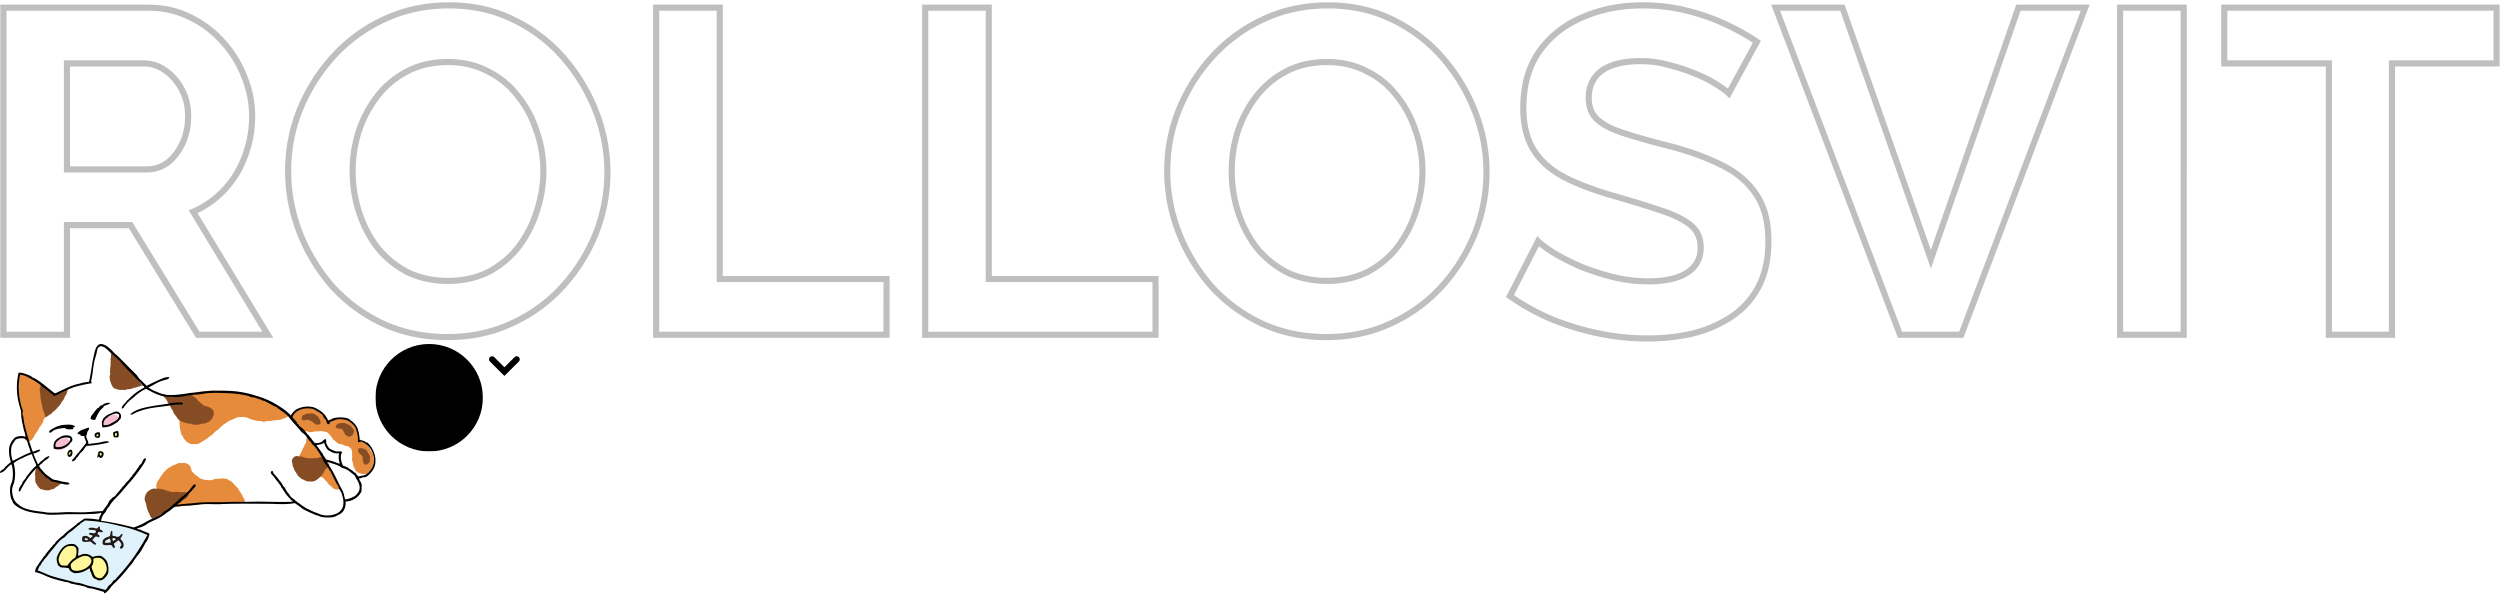 <?xml version="1.0" encoding="utf-8"?><svg width="814" height="194" viewBox="0 0 814 194" xmlns="http://www.w3.org/2000/svg" xmlns:xlink="http://www.w3.org/1999/xlink"><view id="Asset_3" viewBox="0 112 122.23 81.2"/><svg viewBox="0 0 122.23 81.2" width="122.23" height="81.2" y="112" xmlns="http://www.w3.org/2000/svg"><defs><style>.acls-2,.acls-3,.acls-4,.acls-5,.acls-7,.acls-8{fill-rule:evenodd}.acls-2{fill:#e58b3b}.acls-3{fill:#864c24}.acls-4{fill:#f6bed0}.acls-5{fill:#fff799}.acls-8{fill:#231916}</style></defs><g id="aLayer_2" data-name="Layer 2"><g id="aレイヤー_1" data-name="レイヤー 1"><path d="M122.21 37.34a8.45 8.45 0 0 0-2.49-5.22c-.12-.09-.51-.12-.71-.23s-.15-.19-.24-.24a6.1 6.1 0 0 0-1.78-.48 8 8 0 0 0-.35-2.84c-.06-.19-.07-.44-.12-.59a5.81 5.81 0 0 0-2.49-3s-.07-.21-.12-.23a5.61 5.61 0 0 0-1.18-.48 9.42 9.42 0 0 0-3.92 0c-.71.17-1.25.68-2 .83a6.8 6.8 0 0 0-3-3.44 10.69 10.69 0 0 0-1.54-.83 7.71 7.71 0 0 0-5.93.72 5.91 5.91 0 0 0-1.66 1.89 16.12 16.12 0 0 0-3.56-2.84A26.33 26.33 0 0 0 83.8 17a34.12 34.12 0 0 0-7.11-1.54 61.5 61.5 0 0 0-8.53-.12c-1.46.09-2.92.33-4.39.48-.76.07-1.49.13-2.25.23a38.76 38.76 0 0 1-4.62.48 22.59 22.59 0 0 1-2.73 0 12 12 0 0 1-3.08-1 8.86 8.86 0 0 1-2.73-1.42c1.16-.55 2.58-1.43 3.68-1.9a10.24 10.24 0 0 1 1.42-.47c.52-.16 1.57-.14 1.66-1a4.32 4.32 0 0 0-2 .35 49.25 49.25 0 0 0-5.34 2.49c-.77-.76-1.79-1.72-2.49-2.49-.24-.27-.44-.64-.71-1-.48-.55-1.1-1.1-1.66-1.66-1.68-1.68-3.28-3.35-5-5-.15-.15-.33-.21-.47-.36-.55-.45-1.12-1.07-1.65-1.53A9.31 9.31 0 0 0 34.38.48 4.77 4.77 0 0 0 33 0c-1.76 0-2.13 2.53-2.49 4-.68 2.8-.87 5.85-1.54 8.3a13.88 13.88 0 0 0-3.09.59 16.46 16.46 0 0 0-2.84.83c-1.76.73-3.43 1.57-5.1 2.37-2.24-1.61-4.16-3.51-6.52-4.86-.29-.17-.72-.34-1-.47s-.15-.19-.23-.24a9.05 9.05 0 0 0-2-.83 4.39 4.39 0 0 0-2.13-.36 21.34 21.34 0 0 0 .83 12.45 14.86 14.86 0 0 0 .47 4.39c.16.76.28 1.43.48 2.13a7 7 0 0 1 .47 1.9 4.37 4.37 0 0 0-3.44.23A6.24 6.24 0 0 0 3 33.66a11 11 0 0 0 .59 4.74 18.82 18.82 0 0 0-1.9 1.66c-.13.14-.21.35-.35.48C.83 41-.07 41.18 0 42a3.56 3.56 0 0 0 2-1.3c.29-.29.52-.57.83-.83s.63-.66.95-.59A12.33 12.33 0 0 1 4 44.33c-.17.84-.62 1.6-.71 2.37a9.36 9.36 0 0 0 .36 3.79 6.21 6.21 0 0 0 .35.6c.13.24.14.57.24.71a7.51 7.51 0 0 0 2.16 1.66c2.11 1.22 4.82 1.57 7.71 1.89.59.07 1.21.22 1.78.24 1.65.07 3.17-.05 4.74-.12 2.88-.12 5.87.05 8.41-.12a20.7 20.7 0 0 0 3.32-.23c.25-.08.38-.2.6-.12a1.84 1.84 0 0 1-.48 1.06c-.18.37-.11 1-.47 1.19a20.37 20.37 0 0 0-4.63-.35c-.36.31-.8.56-1.18.83s-.38.31-.59.47-.24 0-.36.12-.14.27-.24.35c-1 .84-2.26 1.73-3.2 2.49-.53.43-.92.87-1.42 1.31a25.56 25.56 0 0 0-2.25 2c-.16.17-.19.4-.36.59s-.43.29-.59.48 0 .24-.12.35-.28.14-.35.24c-.64.79-1.36 1.66-1.9 2.37-.08.1 0 .24-.12.36s-.28.14-.35.23c-.3.39-.53.79-.83 1.19a22.48 22.48 0 0 0-1.31 1.89 3.55 3.55 0 0 0-.83 2.14c1.79.33 3.35 1.28 5.1 1.89 1.51.53 3.41 1 4.74 1.31.26.06.59 0 .83.12.41.11.77.36 1.19.47.2.06.46.06.71.12 1.17.29 2.47.46 3.67.83.41.13.79.38 1.19.47s1 .11 1.54.24c1.12.28 2.54.71 3.44 1 0 .23 0 .51.35.47a8.9 8.9 0 0 0 2-2.13c.66-.76 1.41-1.43 2.13-2.13A52.73 52.73 0 0 0 42 72.66c.41-.5.84-.94 1.19-1.42s.53-.87.83-1.31c.58-.83 1.2-1.63 1.78-2.48s1-1.81 1.54-2.73a6.85 6.85 0 0 0 1.3-3 18.34 18.34 0 0 0-2-.83c-.32-.12-.65-.34-1-.47s-.84 0-1-.47a10 10 0 0 0 2.73-1.07c.1-.1.25-.14.35-.24a4.24 4.24 0 0 1 .95-.59c.87-.47 1.63-.78 2.49-1.18a19 19 0 0 0 3-1.9c.44-.31 1-.61 1.42-1A6.55 6.55 0 0 1 57 53a12.8 12.8 0 0 1 2.25-.23c.79-.07 1.58-.07 2.37-.12 1.61-.11 3.2-.4 4.5-.48 1.82-.1 3.69.09 5.57 0 5.2-.23 10.58-.12 14.94-.12 3.42 0 6.52.36 9.36-.23.51.36 1.54 1.05 2 1.42a4.2 4.2 0 0 0 1 .71c1.28.64 2.68 1.31 3.91 1.78.31.12.55.12.83.24a7.85 7.85 0 0 0 .83.35 13.39 13.39 0 0 0 3.67.12 4.09 4.09 0 0 0 1.78-.71 3.52 3.52 0 0 0 1.78-1.42 4.78 4.78 0 0 0 .71-3.08 5.88 5.88 0 0 0 5.21-3.32c-.08-.88.12-1.58 0-2.26s-.75-1.28-.83-2c.46.16.77-.14 1.19-.24a6.5 6.5 0 0 0 1.18-.23 5.84 5.84 0 0 0 1.55-1.43 5.41 5.41 0 0 0 1.42-3.2 7.75 7.75 0 0 0-.01-1.21Zm-12.57 1.3a23.91 23.91 0 0 0-3.55-1.07 21.31 21.31 0 0 1-1.07-2c-.69-.77-1.16-1.76-1.9-2.49.18-.39.71-.25 1.07-.36a5.24 5.24 0 0 0 1-.35c.14-.07.2-.19.35-.24a9.11 9.11 0 0 0 .83 1.78c.34.55.5.63 1.31 1.07a4 4 0 0 0 2.84.59 5.72 5.72 0 0 0 .24 3.32c-.4.11-.76-.13-1.12-.25Z" style="fill-rule:evenodd;fill:#fff"/><path class="acls-2" d="m9.26 31.73-.3-.7-.45-.61-.22-.72-.07-.75-.23-.71-.13-.73-.1-.74-.12-.73-.13-.72-.09-.71-.2-.68.01-.72-.34-.65-.05-.72-.16-.68-.15-.7.02-.72-.21-.68-.15-.7.08-.72-.01-.7-.2-.7.22-.7-.17-.71.14-.7-.02-.71-.04-.7-.06-.7.04-.71-.16-.69-.23-.66.72.1h.67l.65.15h.68l.63.24.6.33.7.17.52.47.65.27.55.43.54.43.61.36.59.36.58.39.59.38.46.57.6.36.58.4.56.43.43.55-.33.67-.3.68-.33.66-.37.66-.19.73-.16.73-.22.74-.3.71-.32.7-.24.74-.34.69-.41.66-.2.71-.33.63-.4.6-.46.57-.32.66-.36.63-.46.57-.37.62-.36.64-.38.63-.52.52-.63.17-.13.06z"/><path class="acls-3" d="m17.07 22.27.58-.47.57-.48.47-.58.52-.53.48-.57.34-.67.47-.58.38-.63.26-.71.45-.61.24-.71.18-.73.22-.63-.47.34-.65.23-.59.33-.56.4-.65.19-.66.16-.67.15-.69-.11-.54-.49-.54-.45-.52-.49-.55-.46-.58-.42-.57-.43-.61-.03-.26.65-.2.69.05.71.08.71.13.7v.72l.13.7.19.69.09.73.21.71.07.74.23.7.3.68.23.7.08.79.7-.32.55-.46.64-.32.47-.54zM45.77 12.56l-.42-.59-.61-.43-.42-.59-.48-.53-.45-.57-.61-.4-.48-.54-.45-.56-.46-.56-.57-.45-.54-.46-.39-.62-.62-.39-.49-.52-.42-.6-.57-.44-.5-.5-.54-.48-.35-.52-.27.67v.7l-.12.68.02.7-.05.69.05.69-.16.69-.01.69-.06.69.11.7-.21.68v.74l.13.74.21.7.27.67.33.65.49.54.71.21.68.24.72.08.73-.04.74.1.7-.29.74-.01.71-.18.7-.22.72-.17.69-.25.72-.16.7-.22-.41-.41-.21-.55z"/><path class="acls-4" d="m22.23 31.03.47.51.06.65-.14.7-.5.53-.65.32-.6.43-.71.16-.72.12-.71-.12-.72-.15-.24-.69-.05-.63.25-.63.53-.43.55-.37.61-.29.59-.37.7-.04.69-.08.59.38zM37.86 23.13l.56.45.49.5-.05.7-.48.51-.53.45-.54.45-.69.2-.63.32-.69.14-.69.17-.72.01-.57-.4-.26-.58.23-.67.45-.55.51-.57.69-.33.64-.43.73-.25.75-.22.8.1z"/><path class="acls-2" d="m104.46 28.33.75.13.73.13.72.24.54.55.48.57.46.59.39.65.64.42.52.53.65.37.74.13.71.2.68.35.75.05.61.42.53.49.22.71.05.74.01.74.06.7-.14.71.26.68.13.68.13.69.35.62.27.65.46.56.63.34.66.23.64.19.67-.03.69-.06.52-.46.47-.47.46-.51.3-.62.18-.66.15-.66.15-.67-.05-.75-.06-.75-.1-.75-.35-.68-.38-.65-.36-.65-.42-.64-.53-.53-.56-.51-.6-.46-.64-.25-.36-.57-.2-.61-.2-.63-.1-.64-.08-.78-.35-.69-.5-.59-.41-.64-.56-.52-.52-.53-.67-.33-.62-.43-.7-.27-.75-.07-.72-.21-.75.06-.74-.09-.73.17-.71.19-.72.3-.73.22-.28-.59-.48-.54-.4-.59-.51-.5-.6-.39-.53-.48-.71-.2-.64-.29-.62-.36-.69-.2-.75-.03-.74.04-.74.09-.73.18-.65.36-.68.3-.62.41-.64.41-.45.61-.58.47.44.58.42.63.48.58.5.57.42.64.5.57.6.48.72.27.63.45h.78l.73.24.76.05.75-.19.75-.1.76.03.75-.14zM79.78 16.08l-.71-.13-.71-.17-.73.09-.7-.24-.73.06-.71-.1-.72-.07-.7-.17-.73.14-.71-.14-.72.09-.72-.14-.72.06-.75-.2-.76-.01-.75.08-.75.13-.76-.02-.75.1-.75.08-.75.08-.73.18-.7.31-.72.13h-.75l-.66.35-.39.59-.19.66-.18.65-.27.65-.18.69-.22.67-.36.61-.1.71-.17.68-.2.68-.01.71.03.71-.23.7.05.71.07.71.08.71.11.7.2.68.11.71.48.56.27.66.48.55.49.56.62.39.67.32.73.07.73.01.74-.04.7-.25.64-.4.64-.35.6-.43.65-.34.54-.52.57-.41.6-.38.45-.55.53-.47.56-.42.6-.4.43-.57.58-.41.49-.52.64-.33.56-.44.6-.37.66-.26.64-.28.65-.28.64-.31.71-.07.71-.06.7.01.71.1.67.22.65.27.66.26.72.18.72.17.74.1.74.03.75.2.75-.05.73-.22.77.11.66-.22.69-.03.68-.09.68-.07.68-.1.67-.2.62-.31.66-.21.62-.41-.36-.69-.58-.44-.54-.45-.6-.38-.55-.45-.58-.4-.57-.4-.61-.34-.54-.47-.57-.42-.65-.28-.67-.33-.63-.42-.67-.34-.76-.13-.66-.37-.75-.12-.73-.19-.69-.31-.77-.06-.71-.19-.94-.24z"/><path class="acls-5" d="m38.43 28.27.1.73.11.67-.12.67-.71.16-.73-.13-.29-.76.16-.75.64-.45.84-.14zM32.43 28.84l.07.82-.11.85-.29.01-.63.02-.59-.35-.14-.69.39-.61.68-.16.62.11zM23.38 34.46l.26.74-.06.78-.49.56-.71.28-.42-.57-.05-.69.3-.61.54-.33.63-.16zM32.93 37.01l-.83-.33-.45.3.05-.6.27-.56-.05-.65.63-.24.64.07.55.41.01.69-.32.58-.5.33z"/><path class="acls-3" d="m69.3 23.83.26-.61.06-.67-.11-.75-.47-.58-.57-.46-.7-.29-.73-.25-.73-.21-.6-.49-.51-.48-.56-.44-.42-.57-.52-.49-.61-.38-.53-.48-.67-.22-.71-.1-.79.11-.75.28-.77.18-.8-.07-.72-.06-.71-.04-.72-.06-.73.12-.72-.09-.69-.29-.73.01-.69-.2.45.49.57.44.46.52.4.52.28.58.29.58.39.52.35.62.35.62.37.6.24.68.4.59.46.54.37.6.46.55.58.44.68.24.68.21.68.22.71.1.71.07.7.26.72.03h.72l.72-.08.69-.27.74.03.67-.29.69-.22.55-.49.5-.51.36-.61z"/><path class="acls-2" d="m110.41 47.07-.11-.7-.3-.62-.25-.65-.39-.58-.25-.65-.27-.64-.43-.55-.3-.63-.41-.55-.31-.63-.3-.62-.3-.62-.43-.67-.31-.73-.49-.63-.49-.62-.2-.71-.33-.64-.51-.53-.34-.63-.39-.59-.49-.53-.36-.57-.36-.57-.42-.53-.39-.55-.48-.49-.51-.44-.53-.56.07.89-.11.8-.08.81-.44.7-.28.69-.38.64-.27.7-.34.67-.4.64-.22.73-.17.73.03.76.29.68.24.71.48.56.61.41.63.37.67.3.68.29.68.29.74.1.7.25.65.35.68.27.59.41.64.38.42.6.58.45.37.65.55.49.51.47.5.48.61.35.66.18.6-.18.16-.19z"/><path class="acls-3" d="m102.39 44.63.65-.33.56-.44.54-.46.53-.49.41-.59.4-.6.29-.67.5-.53.5-.5.53-.55-.38-.67-.37-.61-.35-.61-.34-.63-.47-.54-.64.39-.76.08-.68.33-.76-.06-.73.07h-.73l-.74-.01-.73-.13-.73-.13-.69-.32-.75.02-.73-.21-.74.17-.55.48-.36.63-.02.75.21.71.1.74.35.67.25.67.4.59.37.61.41.59.58.45.53.48.69.25.63.34.69.2h.72l.72.04.69-.18z"/><path class="acls-2" d="M77.28 51.67h-.69l-.68-.02-.69.13-.69-.06-.69.14-.69.03-.69.03-.7-.06-.67.21-.69-.02-.72-.06-.71.1-.72-.09-.71.03-.71.14-.72-.01h-.73l-.7.2h-.73l-.72-.06-.67.11-.68.05-.65.26-.69-.02-.68.07-.68.02-.66.23-.68.05-.68-.15-.68.19-.69-.01-.67.14-.69.02-.69.02-.69-.05-.65-.16-.67-.17-.33-.59.29-.7.13-.76.09-.9-.39-.81-.19-.74-.2-.76-.18-.75-.09-.76.16-.69.25-.66.41-.57.36-.6.41-.57.42-.56.35-.63.53-.48.5-.5.55-.44.65-.37.63-.41.69-.28.71-.27.69-.35.77.02.75-.05.76.08.72.26.58.48.36.65.17.72.26.68.58.48.47.56.64.35.54.51.63.38.7.21.71.18.72.02.72.08.74-.01.68-.32.71-.12.73-.05.73-.01.73-.08.74.05.71.19.63.39.66.33.55.5.48.55.46.54.55.47.34.63.39.6.43.58.35.62.29.66.42.59.15.71.22.67-.57-.27-.7-.01-.69-.03-.7.13z"/><path class="acls-3" d="m48.5 47.76-.58.45-.37.63-.32.65-.14.73.05.73.28.7.2.71.14.73.2.72.27.69.33.67.27.7.4.63.54.47.52-.41.7-.24.59-.42.64-.35.59-.43.64-.35.6-.4.63-.35.68-.27.62-.39.59-.43.58-.46.69-.28.6-.41.59-.42.53-.51.64-.36.61-.41.45-.58.21-.67-.62-.46-.75-.16-.76.06-.74-.01-.76-.13h-.75l-.75.11-.71-.12-.7-.18-.69-.2-.67-.27-.7-.16-.71-.1-.7-.12-.71.05-.81-.07-.76.26-.68.43z"/><path style="fill:#dff2fc;fill-rule:evenodd" d="m26.64 58.02-.09.3-.36.1-.41.41-.26.25-.33.11-.4.6-.56.42-.54.44-.59.37-.81.62-.49.38-.34.53-.45.43-.6.33-.09.28-.43.02-.47.54-.51.48-.43.55-.46.47-.39.52-.32.59-.42.5-.5.57-.5.57-.23.35-.52.52-.4.62-.52.51-.14.34-.29.28-.24.49-.4.67-.15.17-.49.63-.32.75.69.17.61.32.59.35.66.19.61.32.67.19.65.21.65.22.67.29.73.07.65.36.74.03.66.32.74.04.71.16.66.32.71.11.7.28.77.18.78.02.7.16.7.14.66.28.64.34.75.02.71.19.72.12.68.29.71.19.73.14.71.17.72.27.59-.65.48-.71.45-.3.32-.46.54-.44.32-.6.54-.42.61-.45.41-.58.56-.44.38-.61.48-.51.44-.56.46-.54.47-.52.47-.53.31-.65.44-.56.45-.54.44-.56.41-.57.34-.63.48-.53.36-.61.45-.55.32-.63.29-.68.52-.55.35-.65.27-.69.34-.65.36-.56-.53-.38-.67-.25-.7-.19-.62-.38-.66-.28-.68-.19-.67-.25-.72-.1-.7-.14-.64-.37-.73-.02-.67-.27-.7-.15-.72-.06-.69-.13-.65-.26-.68-.18-.67-.17-.69-.08-.67-.22-.71-.02-.66-.22-.7-.1-.71.03-.69-.06-.69-.19-.7.01-.69-.04-.7-.09-.71-.03-.86.54z"/><path class="acls-5" d="m25.39 68.86.6-.02.53-.36.62-.16.82-.04.79.23.68.41.67.46.71-.12.65-.23.69-.11.67.15.61.16.43.5.5.4.35.53.34.58.15.66.11.66.13.67-.09.67-.12.66-.32.62-.36.6-.57.42-.49.5-.64.32-.97-.05-.2-.38-.77-.09-.61-.48-.39-.71-.15-.76-.28-.7-.2-.71-.45.15-.67.32-.63.41-.73.19-.66.11-.65.09-.65.07-.66.13-.49-.23-.6-.33-.47-.51-.18-.7-.76.11-.7-.08-.72-.2-.69-.03-.22-.37-.3-.15-.39-.43-.1-.55-.04-.69-.1-.67.18-.65.23-.64.45-.53.36-.57.31-.61.49-.47.44-.55.67-.2.58-.39h.69l.68-.01.7-.02.44.47.43.43.33.48.08.77.07.8-.16.77z"/><path class="acls-3" d="m20.05 45.32.75-.25-.72-.11-.72-.05-.69-.26-.75.02-.71-.21-.59-.46-.65-.31-.63-.38-.37-.69-.57-.5-.44-.63-.52-.55-.57-.52-.45-.61-.51-.68-.19.79v.74l-.21.69-.11.72.03.72.05.72-.02.72.07.73.33.64.4.59.41.59.55.49.73.13.69.22.73.04.73-.05.69-.28.72-.13.61-.52.67-.43.63-.47.63-.46zM103.76 26.29l-.66-.03-.68-.33-.56-.51-.65-.39-.66-.24-.79-.14-.76.29-.73-.31-.04-.71.29-.67.71-.28.7-.29h.77l.76-.11.75.12.56.37.56.4.41.54.39.57.23.65v.72l-.6.35zM114.65 29.86l-.59.21-.61.13-.51-.35-.58-.37-.27-.63-.31-.58-.39-.53-.7-.21-.7.02-.54-.27-.1-.62.41-.51.57-.3.64-.06.67-.07.69.08.66.24.64.28.61.37.4.6.47.52.15.71-.26.69-.35.65zM118.07 36.62l-.45-.46-.47-.4-.37-.49-.24-.67.22-.59.65-.14.69.13.68.22.63.38.32.74.5.61.24.75-.02.78v.76l-.47.58-.54.41-.68.06-.4-.58-.2-.68-.08-.7-.01-.71z"/><path class="acls-7" d="M47.77 13.63a49.25 49.25 0 0 1 5.34-2.49 4.32 4.32 0 0 1 2-.35c-.09.81-1.14.79-1.66 1a10.24 10.24 0 0 0-1.42.47c-1.1.47-2.52 1.35-3.68 1.9a8.86 8.86 0 0 0 2.73 1.42 12 12 0 0 0 3.08 1 22.59 22.59 0 0 0 2.73 0 38.76 38.76 0 0 0 4.63-.58c.76-.1 1.49-.16 2.25-.23 1.47-.15 2.93-.39 4.39-.48a61.5 61.5 0 0 1 8.53.12A34.12 34.12 0 0 1 83.8 17a26.33 26.33 0 0 1 7.35 3.44 16.12 16.12 0 0 1 3.56 2.84 5.91 5.91 0 0 1 1.66-1.89 7.71 7.71 0 0 1 5.93-.72 10.69 10.69 0 0 1 1.54.83 6.8 6.8 0 0 1 3 3.44c.76-.15 1.3-.66 2-.83a9.42 9.42 0 0 1 3.92 0 5.61 5.61 0 0 1 1.18.48s.08.22.12.23a5.81 5.81 0 0 1 2.49 3c0 .15.06.4.12.59a8 8 0 0 1 .35 2.84 6.1 6.1 0 0 1 1.78.48c.09.05.17.2.24.24s.59.14.71.23a8.45 8.45 0 0 1 2.49 5.22 7.75 7.75 0 0 1 0 1.18 5.41 5.41 0 0 1-1.42 3.2 5.84 5.84 0 0 1-1.55 1.43 6.5 6.5 0 0 1-1.18.23c-.42.1-.73.4-1.19.24.08.73.7 1.22.83 2s-.08 1.38 0 2.26a5.88 5.88 0 0 1-5.21 3.32 4.78 4.78 0 0 1-.71 3.08 3.52 3.52 0 0 1-1.81 1.35 4.09 4.09 0 0 1-1.78.71 13.39 13.39 0 0 1-3.67-.12 7.85 7.85 0 0 1-.83-.35c-.28-.12-.52-.12-.83-.24-1.23-.47-2.63-1.14-3.91-1.78a4.2 4.2 0 0 1-1-.71c-.48-.37-1.51-1.06-2-1.42-2.84.59-5.94.23-9.36.23-4.36 0-9.74-.11-14.94.12-1.88.09-3.75-.1-5.57 0-1.3.08-2.89.37-4.5.48-.79 0-1.58 0-2.37.12A12.8 12.8 0 0 0 57 53a6.55 6.55 0 0 0-1.43 1.07c-.46.34-1 .64-1.42 1a19 19 0 0 1-3 1.9c-.86.4-1.62.71-2.49 1.18a4.24 4.24 0 0 0-.95.59c-.1.1-.25.14-.35.24A10 10 0 0 1 44.69 60c.11.43.61.33 1 .47s.63.35 1 .47a18.34 18.34 0 0 1 2 .83 6.85 6.85 0 0 1-1.3 3c-.53.92-1 1.87-1.54 2.73s-1.29 1.6-1.85 2.43c-.3.44-.52.88-.83 1.31s-.78.92-1.19 1.42a52.73 52.73 0 0 1-3.67 4.27c-.72.7-1.47 1.37-2.13 2.13a8.9 8.9 0 0 1-2 2.13c-.31 0-.31-.24-.35-.47-.9-.24-2.32-.67-3.44-1-.52-.13-1-.11-1.54-.24s-.78-.34-1.19-.47c-1.2-.37-2.5-.54-3.67-.83-.25-.06-.51-.06-.71-.12-.42-.11-.78-.36-1.19-.47-.24-.07-.57-.06-.83-.12-1.33-.32-3.23-.78-4.74-1.31-1.75-.61-3.31-1.56-5.1-1.89a3.55 3.55 0 0 1 .83-2.14 22.48 22.48 0 0 1 1.31-1.89c.3-.4.53-.8.83-1.19.07-.09.28-.13.35-.23s0-.26.12-.36c.54-.71 1.26-1.58 1.9-2.37.07-.1.28-.14.35-.24s0-.25.12-.35.45-.31.59-.48.2-.42.36-.59a25.56 25.56 0 0 1 2.25-2c.5-.44.89-.88 1.42-1.31.94-.76 2.18-1.65 3.2-2.49.1-.08.14-.28.24-.35s.25 0 .36-.12.36-.32.59-.47.82-.52 1.18-.83a20.37 20.37 0 0 1 4.63.35c.36-.19.29-.82.47-1.19A1.84 1.84 0 0 0 33 55c-.22-.08-.35 0-.6.12a20.7 20.7 0 0 1-3.32.23c-2.54.17-5.53 0-8.41.12-1.57.07-3.09.19-4.74.12-.57 0-1.19-.17-1.78-.24-2.89-.32-5.6-.67-7.71-1.89a7.51 7.51 0 0 1-2.17-1.66c-.1-.14-.11-.47-.24-.71a6.21 6.21 0 0 1-.35-.6 9.36 9.36 0 0 1-.36-3.79c.09-.77.54-1.53.71-2.37a12.33 12.33 0 0 0-.23-5.09c-.32-.07-.61.3-.95.59s-.54.54-.83.83A3.56 3.56 0 0 1 0 42c-.07-.78.83-1 1.31-1.42.14-.13.22-.34.35-.48a18.82 18.82 0 0 1 1.9-1.66A11 11 0 0 1 3 33.66a6.24 6.24 0 0 1 1.89-3.2 4.37 4.37 0 0 1 3.44-.23 7 7 0 0 0-.47-1.9c-.2-.7-.32-1.37-.48-2.13a14.86 14.86 0 0 1-.47-4.39 21.34 21.34 0 0 1-.86-12.45 4.39 4.39 0 0 1 2.13.36 9.05 9.05 0 0 1 2 .83c.08 0 .13.17.23.24s.66.3 1 .47c2.36 1.35 4.28 3.25 6.52 4.86 1.67-.8 3.34-1.64 5.1-2.37a16.46 16.46 0 0 1 2.84-.83 13.88 13.88 0 0 1 3.09-.59c.67-2.45.86-5.5 1.54-8.3.33-1.5.7-4.03 2.5-4.03a4.77 4.77 0 0 1 1.42.48 9.31 9.31 0 0 1 1.38 1.06c.53.45 1.1 1.08 1.66 1.66.14.15.32.21.47.36 1.7 1.62 3.3 3.29 5 5 .56.56 1.18 1.11 1.66 1.66.27.31.47.68.71 1 .7.69 1.7 1.65 2.47 2.41Zm-1.42-.24c-.35-.43-.56-.94-1-1.18a10.67 10.67 0 0 1-1.54-1.54c-.81-.86-1.69-1.69-2.61-2.61s-1.57-1.8-2.49-2.73-1.79-1.6-2.71-2.48-1.89-2-3.2-2.14c-.33 0-.27.17-.48.24-.63.21-.69 1.37-.95 2.37s-.55 1.78-.71 2.61c-.42 2.16-.53 4.64-1.06 6.28.3 0 .28.44.12.59a48.13 48.13 0 0 0-5 1.07 17.65 17.65 0 0 0-3 1.18c-.48.23-1 .38-1.42.6A17.81 17.81 0 0 1 17.55 17c-.18-.42-.61-.66-.95-.95-.72-.6-1.47-1.13-2.14-1.66-.09-.07-.15-.17-.23-.23s-.26 0-.36-.12a11.58 11.58 0 0 0-1.07-1c-.6-.42-1.2-.85-1.77-1.19s-1.15-.6-1.54-.83a6.76 6.76 0 0 0-2-.83c-.3-.06-.64-.25-1-.11a22.91 22.91 0 0 0 .12 8.77c.11.52.21 1 .36 1.54a10.71 10.71 0 0 1 .47 1.42c0 .32-.13.64-.12 1s.2.46.24.71c.15.91.19 1.7.36 2.49a88.47 88.47 0 0 0 2.72 9c.45.06.86-.25 1.31-.36s.91-.48 1.18 0a4.81 4.81 0 0 1-2.25 1c.39 1.23.95 2.29 1.42 3.44.43 0 .58-.48.83-.71s.62-.45.95-.72a3.7 3.7 0 0 1 2-1.18c-.09.69-.73 1-1.18 1.3a5.14 5.14 0 0 0-1.31 1.19c-.29.26-.77.33-.83.83a4.72 4.72 0 0 0 .95 1.3 12 12 0 0 0 1.07 1.19c.17.15.39.3.59.47s.67.44.83.59a5 5 0 0 0 1.31.83c.36.14.87.13 1.3.24s.88.26 1.3.36 1 .13 1.43.23 1 0 1.06.6a2.38 2.38 0 0 1-1.42.11 10.49 10.49 0 0 1-1.54-.35c-.47-.13-.95-.24-1.42-.36a11.36 11.36 0 0 1-1.54-.35c-.24-.1-.52-.49-.83-.71-.12-.09-.35-.15-.48-.24-.36-.26-.57-.49-.83-.71a18.94 18.94 0 0 1-2.49-2.73A26.62 26.62 0 0 0 7 47.06c-.31.28-.13 1.06-.83.94-.21-1 .51-1.72 1-2.48.09-.17.12-.42.23-.6a12.67 12.67 0 0 1 .83-1.06c.13-.17.24-.43.36-.6a30.31 30.31 0 0 1 2.49-3c.24-.25.84-.47.71-.95a28.78 28.78 0 0 1-1.42-3.44 14 14 0 0 0-3.09 1.31 9.69 9.69 0 0 0-2.84 1.66 12.35 12.35 0 0 1 .12 6.4 18.47 18.47 0 0 0-.59 1.78 7 7 0 0 0 .23 2.49 4.13 4.13 0 0 0 1.78 2.72A10.44 10.44 0 0 0 7 53c2 1.08 4.36 1.34 7 1.66.56.07 1.06.21 1.54.24a50.38 50.38 0 0 0 5.33-.12c2.3-.1 4.73.1 7 0 2-.09 3.81-.35 5.57-.35a15.76 15.76 0 0 1 1.3-1.78c.45-.64.71-1.45 1.19-2h.24c.05 0 .1-.22.11-.23s.15-.25.24-.36a2.89 2.89 0 0 0 1.42-1.18c.49-.55.88-1 1.31-1.55a5 5 0 0 0 .71-.94s.21-.09.24-.12c.35-.42.59-.79.94-1.19a8.51 8.51 0 0 0 1.43-1.66s.2-.07.23-.12.14-.34.24-.47c.33-.43.67-.81.95-1.19s.4-.52.59-.83.39-.55.59-.82.14-.35.24-.48.53-.45.71-.71.24-.63.48-.95.31-.74.83-.59c.23.4-.08.73-.24 1.07a9.62 9.62 0 0 1-.59 1 54.69 54.69 0 0 1-4 5.33c-1 1.1-1.91 2.19-2.85 3.32-1.14 1.36-2.57 2.58-3.55 3.91a5.25 5.25 0 0 0-.6 1s-.2.07-.23.11 0 .18 0 .24-.21.08-.24.12c-.19.27-.49.84-.59 1s0 .1-.12.24c-.26.44-.61.68-.83 1.06a6.81 6.81 0 0 0-.71 1.9 87.72 87.72 0 0 1 10.62 2.18 21.81 21.81 0 0 0 4.39-2c1.4-.84 3-1.3 4.27-2.14.43-.28.74-.63 1.18-1 .26-.18.72-.36.83-.47s.26-.14.36-.24a4.69 4.69 0 0 1 .47-.35 18.8 18.8 0 0 0 1.42-1.31c.19-.18.4-.31.6-.47.78-.66 1.49-1.37 2.25-2 .39-.33.81-.58 1.18-.94s.74-.72 1.07-1.07.61-.8.95-1.19.65-1.07 1.3-.71c0 .55-.49.91-.83 1.31s-.69.81-1.06 1.18A32.82 32.82 0 0 1 59.15 51c-.27.21-.53.57-.71.71s-.27 0-.36.12-.56.44-.12.47c1.12-.15 2.37-.26 3.68-.35s2.68-.29 3.91-.36c2.68-.15 5.47 0 8.18-.12s5.48 0 8.3-.12c4.63-.1 9.06.24 13.15 0 .29-.31-.23-.35-.35-.47s-.32-.43-.48-.59a15.44 15.44 0 0 1-1.06-1.19c-.5-.64-1.06-1.58-1.43-2.13-.07-.11-.17-.15-.23-.24s-.13-.44-.24-.59-.19-.14-.24-.14 0-.24-.12-.36-.19-.06-.23-.11-.06-.27-.12-.36c-.2-.27-.48-.54-.71-.83-.41-.52-.69-1-1.07-1.42s-1.11-.94-.47-1.54c.54-.11.48.39.59.71a22.41 22.41 0 0 1 2 2.37 7.7 7.7 0 0 0 .6.71c.12.15.13.33.23.47a6.54 6.54 0 0 1 .6.95s.21.08.23.12.15.34.24.48.3.56.48.82a9.56 9.56 0 0 0 .82 1c.12.14.13.36.24.48A6.2 6.2 0 0 0 96 50.73s.09.21.12.24a2.07 2.07 0 0 0 .59.35s.08.21.12.24.36.15.48.24a19.83 19.83 0 0 0 2.37 1.66c.28.15.65.33 1 .47a14.85 14.85 0 0 0 2.44 1.07 5.77 5.77 0 0 1 .6.24 6.56 6.56 0 0 0 2.49.59 7.61 7.61 0 0 0 3.31-.59 3.92 3.92 0 0 0 2.14-2.24 6.5 6.5 0 0 0 0-2.81 5.24 5.24 0 0 0-.24-.86c-.08-.29-.15-.6-.24-.83a14.58 14.58 0 0 0-.83-1.42c-.12-.26-.12-.59-.23-.83s-.34-.46-.48-.71c-.74-1.44-1.53-2.94-2.13-4.27 0 0-.21-.07-.24-.12-.13-.22-.21-.49-.35-.71-.47-.72-1-1.34-1.43-2-.23-.42-.38-.89-.59-1.3a30.29 30.29 0 0 0-2-3.2l-.12-.12c-.08-.08 0-.14-.12-.24-.27-.33-.67-.62-1-.94s-.2-.41-.35-.6-.34-.3-.48-.47c-.52-.64-1.06-1.52-1.54-2-.31-.32-.64-.53-1-.82s-.47-.58-.71-.84c-.62-.67-1.26-1.43-1.78-2s-1-1.2-1.42-1.66c-.15-.17-.21-.3-.35-.47a9.62 9.62 0 0 0-1.9-1.66c-.57-.42-1.17-.84-1.66-1.19-.11-.08-.26-.3-.36-.35a14.61 14.61 0 0 1-1.77-.83 4 4 0 0 0-1.19-.6s-.06-.21-.12-.23a4.07 4.07 0 0 0-.47-.12c-.14-.06-.25-.19-.36-.24-.27-.11-.67-.13-.94-.24-.09 0-.25-.19-.36-.23a4.64 4.64 0 0 0-.47-.12c-.7-.22-1.23-.45-1.78-.59h-.6c-.4-.09-.84-.36-1.3-.48l-1-.24a35.37 35.37 0 0 0-6.38-.66 47 47 0 0 0-5.69 0c-.83.07-1.64.25-2.49.36s-1.81.14-2.72.23c-1.7.18-3.4.7-5.1.72-.49 0-.92-.11-1.42-.12s-1.07 0-1.54 0c-2.6-.23-4.72-1.44-6.88-2.61a14.77 14.77 0 0 0-3.67 2.49 8.75 8.75 0 0 1-.71.59 14.31 14.31 0 0 0-2.49 2.49c-.28.31-.44 1-1.07.83.13-1 1.15-1.65 1.54-2.25a3.22 3.22 0 0 1 .72-.71 18.46 18.46 0 0 1 5.09-3.8c.22-.4-.38-.56-.59-.83Zm60 12a7.64 7.64 0 0 0-.35-.83c-.12-.2-.44-.35-.59-.6s-.18-.61-.36-.83a8.06 8.06 0 0 0-1.9-1.3 7 7 0 0 0-1.06-.59 6.12 6.12 0 0 0-1.19-.24c-2.36-.22-4.94.66-5.69 2.85.22.33.64.66.83.94a7.48 7.48 0 0 0 .6.71c.09.13.11.33.23.48s.28.13.36.24.12.36.24.47c.38.39 1 .7 1.42 1.18.2.22.38.47.59.72a4.37 4.37 0 0 1 .71.94s.21.08.24.12c.36.48.62.79.95 1.19.48.6.83 1.3 1.3 1.42a4.37 4.37 0 0 0 1.78-.24c.63-.25.89-1 1.54-1.06.36.44.12 1 .24 1.42 0 .06.19.25.23.35a2.59 2.59 0 0 0 1.78 1.78 5 5 0 0 0 1.3.48c.59.08 1.32-.23 1.9.23-.92 1.1-.32 3.36.24 4.39a6.66 6.66 0 0 1 2.13 1.07c.31.21.65.37.95.59s.53.63 1 .71a3.82 3.82 0 0 0 1 1.19c.84-.31 1.61-.29 2.25-.6a6.46 6.46 0 0 0 1.9-1.89 5.29 5.29 0 0 0 .82-2.73 6.47 6.47 0 0 0-4-6.16c-.6-.09-.71.4-1.19.12a10.48 10.48 0 0 0-.71-4.39 3.37 3.37 0 0 0-1.07-1.42 4.9 4.9 0 0 0-1.18-.95c-.14-.06-.24-.18-.36-.24a6.91 6.91 0 0 0-3.44-.35 2.73 2.73 0 0 0-1.06.35c-.45.23-.89.21-1.19.48-.41 0 0 .89-.59.71-.53-.05-.52-.51-.63-.73ZM9.37 33.43c-.29-.91-.41-1.85-.95-2.26-.12-.08-.3-.32-.36-.35a4.48 4.48 0 0 0-2.84.24 4.54 4.54 0 0 0-.71.94 3.53 3.53 0 0 0-.83 1.9 9.05 9.05 0 0 0 .47 4.15c1.95-.89 3.7-2 5.81-2.73a8.86 8.86 0 0 0-.59-1.89ZM107.63 35c-.81-.44-1-.52-1.31-1.07a9.11 9.11 0 0 1-.83-1.78c-.15.05-.21.17-.35.24a5.24 5.24 0 0 1-1 .35c-.36.11-.89 0-1.07.36.74.73 1.21 1.72 1.9 2.49a21.31 21.31 0 0 0 1.07 2 23.91 23.91 0 0 1 3.55 1.07c.37.12.72.38 1.07.24a5.72 5.72 0 0 1-.24-3.32 4 4 0 0 1-2.79-.58Zm7.58 14.69c.11-.09.1 0 .24-.11a3.26 3.26 0 0 0 .83-.83c.07-.11.17-.15.24-.24.77-1.08.75-2.11.12-3.56a15.93 15.93 0 0 0-.83-1.42c-.13-.21-.13-.46-.24-.59a8 8 0 0 0-1.3-1.07 6 6 0 0 0-3-1.54c-1-1-3.15-1.37-4.5-1.9-.12 0-.14.1-.24.12s-.14 0-.12.12c.24.4.58.7.83 1.07 1.58 2.23 2.69 5.15 4 7.47a6 6 0 0 1 .48.94c.32.82.35 1.69.71 2.49a8.1 8.1 0 0 0 2.78-.98Zm-88.54 8.39c-.05 0-.07.19-.12.24s-.24 0-.35.12-.23.36-.36.47-.27.05-.35.12-.16.17-.24.24c-.68.56-1.51 1.36-2.13 1.77a8.08 8.08 0 0 0-.83.6c-.49.4-.91 1-1.31 1.3-.17.15-.42.21-.59.35s-.06.19-.12.24-.25 0-.35.12a14.66 14.66 0 0 0-1.43 1.54c-.57.65-1.15 1.48-1.65 2-.21.21-.35.45-.48.59s-.32.41-.47.59-.15.24-.24.36c-.45.59-1 1.15-1.42 1.66-.08.1 0 .24-.12.35s-.29.14-.36.24-.16.4-.23.47a2 2 0 0 0-.36.71s-.21.08-.24.12c-.26.44-.46 1-.71 1.43 1.69.57 3.29 1.47 5.1 2 2.08.63 4.38 1.15 6.28 1.66.23.06.48.18.71.24.51.12 1 .13 1.54.23 1 .19 1.82.58 2.73.83.73.21 1.49.31 2.13.48 1.18.31 2.4.55 3.56.95.52-.29.79-.95 1.07-1.31s.6-.46.83-.71.5-.75.83-1.06c.15-.16.45-.24.59-.36s.3-.42.47-.59A60.76 60.76 0 0 0 45.76 66c.8-1.29 1.53-2.52 2.25-3.79a43.52 43.52 0 0 0-9.48-3.08 52.15 52.15 0 0 0-11-1.66c-.19.4-.53.4-.86.61Z"/><path class="acls-7" d="M35.92 19.2c-.4.55-1.31.59-1.9.95-.33 0-.27.44-.47.59-1.3.92-1.88 2.55-2.61 4-.52-.07-1.12-.06-1.42-.35-.1-.76.51-1.34.95-1.9A15.62 15.62 0 0 1 31.65 21c.13-.13.4-.19.59-.36s.23-.38.36-.47.58-.22.83-.35a3 3 0 0 1 2.49-.62ZM59.51 19.44c0 .43-.62.22-1.07.24a21.61 21.61 0 0 0-3.2.35c-1.88.32-4 .49-5.93.83a22.33 22.33 0 0 0-5.21 1.54c-.54.25-1 .7-1.66.6.06-.31.38-.43.59-.6a5.14 5.14 0 0 1 .71-.47c2.81-1.52 7.22-1.85 11-2.49a13.84 13.84 0 0 1 3.56-.36c.36.02 1.13-.24 1.21.36ZM33.31 27.14a10.63 10.63 0 0 1-.12-2c0-.06.23-.19.24-.24s0-.26 0-.35A5.27 5.27 0 0 1 35.21 23a10.39 10.39 0 0 1 1.18-.48 5.62 5.62 0 0 1 1.07-.47 1.57 1.57 0 0 1 1.54 2.6c0 .05-.22.09-.24.12-.2.46-.67.75-1.42 1.19a6.68 6.68 0 0 1-4.03 1.18Zm4.27-4.5a9.42 9.42 0 0 0-2.25.95c-.13.07-.22.26-.36.35a2.25 2.25 0 0 0-1.18 1.43 1.39 1.39 0 0 0 0 1.06 5.23 5.23 0 0 0 1.77-.23c.3-.14.64-.37.83-.48 1.08-.57 2.56-1.17 2.37-2.72a1.64 1.64 0 0 0-1.18-.36ZM24.42 26.79c0 .24-.32.24-.47.35s0 .52-.24.6a7.55 7.55 0 0 1-1.9 0c-.31-.07-.49-.33-.83-.36a6.38 6.38 0 0 0-1.18.12 6.25 6.25 0 0 0-1.66.35c-.21.1-.44.16-.59.24-.52.28-.91 1-1.54.71-.09-.61.71-1 1.3-1.3a8.27 8.27 0 0 1 3.79-1.19c1.41-.1 2.62-.09 3.32.48ZM29 27.26c.13.62-.42 1-.59 1.43-.08.18 0 .48-.12.71s-.23.33-.23.47c0 .93.76 1.6.71 2.73 1.16-.21 2.27-.29 3.43-.48s2.14-.63 3.2-.35c.08.47-.45.4-.71.47a41 41 0 0 1-6.52.95 7.84 7.84 0 0 0-1.06 1.42c-.34.42-.83.76-1.19 1.19-.07.08-.05.16-.12.23s-.38.58-.59.83c0 0-.22.09-.24.12a2.46 2.46 0 0 1-.59.83c-.26.22-.4.52-.83.36-.25-.34.19-.62.36-.83.52-.68 1.16-1.41 1.77-2.14.83-1 1.63-2 2.38-3-.09-.86-.56-1.34-.6-2.25-.37 0-.87.08-1.06-.12-.26.06-.23-.17-.24-.36-.3-.13-.82 0-.95-.35A3.21 3.21 0 0 1 26.67 28c.26-.12.63-.23.95-.35a3 3 0 0 1 1.38-.39ZM38.41 28.33a2.78 2.78 0 0 1 .12 2 2.66 2.66 0 0 1-1.43 0 3.28 3.28 0 0 1-.23-1.55 3.63 3.63 0 0 1 1.54-.45ZM37.46 30c.28.05.26-.22.59-.12V29h-.47c-.19.21-.11.65-.12 1Z"/><path class="acls-7" d="M32.48 28.8c.13.52.22 1.31-.12 1.66-.13 0-.21 0-.23.12-1 .09-1.4-.47-1.31-1.07s1.03-.89 1.66-.71ZM31.41 30c.23.22.22-.07.6 0v-.6c-.41-.02-.69.1-.6.6ZM17.55 34.14c-.45-2 .43-3 2-3.79a3.5 3.5 0 0 1 1.78-.6c1.2-.1 2.62.37 2.13 1.9 0 .14-.38.32-.47.47a5.13 5.13 0 0 1-5.44 2.02Zm1.3-2.61a1.71 1.71 0 0 0-.71 2A4.66 4.66 0 0 0 22.41 32a1.66 1.66 0 0 0 .47-1.3 3.83 3.83 0 0 0-4.03.83ZM23.35 34.49c.49.78.27 2.44-.94 2.25-1.06-.74-.12-2.64.94-2.25ZM22.29 36h.59c0-.22.31-.78 0-.94a1.7 1.7 0 0 0-.59.94ZM33 37.1c-.52.08-.66-.21-.83-.47-.23 0-.1.46-.48.35 0-.76.31-1.11.36-1.78.47-.6 1.28-.21 1.66.24A1.59 1.59 0 0 1 33 37.1Zm-.12-.71c.33-.22.33-1-.24-1-.32.48-.25.81.2 1ZM25.37 68.87c.5.16 1.09-.39 1.78-.48a3.48 3.48 0 0 1 3 1 5.58 5.58 0 0 1 2.69-.39 5.45 5.45 0 0 1 1.89 1.65 6.55 6.55 0 0 1 .48 3.92c-.24.77-1.38 2.24-2.37 2.37a3.34 3.34 0 0 1-1 0c-.06 0-.2-.23-.24-.24a2.47 2.47 0 0 1-1.3-.71 5.2 5.2 0 0 1-.59-1.42 2.91 2.91 0 0 1-.48-1.43c-.15-.18-.32 0-.47.12a9.55 9.55 0 0 1-2 1 7.45 7.45 0 0 1-2.61.36c-.06 0-.33-.19-.47-.24a2.05 2.05 0 0 1-1.3-1.42 5.12 5.12 0 0 1-1.38-.18 4.51 4.51 0 0 1-1.42-.12c-.1 0-.15-.29-.24-.36s-.31-.07-.35-.12a4 4 0 0 1-.36-1.06c-.41-1.35-.05-2 .6-3.2.82-1.49 2.16-3.19 5-2.73a3.43 3.43 0 0 1 1.31 1.31 11.19 11.19 0 0 1-.17 2.37Zm-1.9 1.42c.32-.24.73-.52 1-.71s0-.09.12-.24c.43-.75.56-2.78-.12-3.2-.09 0-.17-.21-.24-.24a4.06 4.06 0 0 0-2.53.1 5.72 5.72 0 0 0-1.31 1.19 7 7 0 0 0-1.3 2.72 2.54 2.54 0 0 0 .83 2.14 9.17 9.17 0 0 0 2 .11 12.12 12.12 0 0 1 1.55-1.87Zm1.9 3.55c1.86-.1 4.39-1.61 4.39-3.2 0-1.16-1.11-1.73-2.26-1.65-1.33.08-4.36 1.93-4.5 3a5.5 5.5 0 0 0 .12.71c.05.29.24.5.23.71a3 3 0 0 0 2.02.43Zm5 .36a4.5 4.5 0 0 0 .71 1.54 2.31 2.31 0 0 0 1.9.47c.26-.06.86-.74 1.06-1.06a3.59 3.59 0 0 0 .71-1.54c.13-1.47-.76-3.5-2.13-3.91a3.44 3.44 0 0 0-2.25.23 3.51 3.51 0 0 1-.59 2.61 8.57 8.57 0 0 0 .57 1.66Z"/><path class="acls-8" d="M39.39 63.67c-.2-.26-.22-.42 0-.65a2 2 0 0 0 .52-.94s-.07-.15-.13-.19a.28.28 0 0 0-.21 0 1 1 0 0 0-.28.23 1.18 1.18 0 0 1-1.76.45c-.16-.09-.4 0-.6-.05s-.33-.13-.34-.41v-.36c0-.31.12-.64-.18-.9-.49.08-.29.51-.38.78a2.38 2.38 0 0 0-.16.58.55.55 0 0 1-.45.51 4.72 4.72 0 0 0-1.22.52 1.42 1.42 0 0 0-.79 1.39v.24a.63.63 0 0 0 .64.61 7.5 7.5 0 0 0 1.34 0c.64-.08 1.12 0 1.33.71a.33.33 0 0 0 .16.17.55.55 0 0 0 .33 0 .32.32 0 0 0 .23-.37c-.1-.31-.36-.61-.33-.9s.57-.41.8-.68l.09-.09c.58-.58.68-.39 1.12.17a2.14 2.14 0 0 1 .25.41c.23.43.19.61-.18 1.06a.94.94 0 0 0-.17.31.31.31 0 0 0 .25.35.67.67 0 0 0 .35 0 1.11 1.11 0 0 0 .61-.85 2.06 2.06 0 0 0-.44-1.6c-.14-.17-.27-.34-.4-.5Zm-3.6 1-.8.06h-.63c-.15 0-.27-.27-.18-.38a1.71 1.71 0 0 1 .39-.45c.34-.2.71-.36 1.07-.53 0 0 .16 0 .17.08.1.3.18.61.25.92a.32.32 0 0 1-.27.31Zm1.81-1a2.21 2.21 0 0 1-.4.28c-.12.08-.22.27-.4.11a.76.76 0 0 1-.19-.67.2.2 0 0 1 .09-.09.8.8 0 0 1 .89.09s0 .06.07.1-.02.15-.06.18ZM31.24 65.22a.19.19 0 0 0 0-.3l-1-.94a.29.29 0 0 1 0-.43c.17-.19.36-.34.51-.53a.77.77 0 0 1 1-.23c.11 0 .22.1.33.13s.32-.15.3-.3a.68.68 0 0 0-.11-.34 1.24 1.24 0 0 0-.28-.22c-.29-.21-.29-.21-.13-.53s.21-.41.72-.3a1.31 1.31 0 0 0 .83 0c.1 0 .14-.11.07-.19a4.29 4.29 0 0 0-.42-.43c-.16-.12-.37-.17-.52-.3s.09-.36 0-.55a.6.6 0 0 0-.11-.21c-.07-.08-.15-.22-.29-.1s-.14.1-.16.17c-.15.45-.47.52-.88.42a3.8 3.8 0 0 0-.58-.15A2.33 2.33 0 0 0 29 60c-.09.06-.27.07-.16.24a.48.48 0 0 0 .26.23 1.52 1.52 0 0 0 .6.06 3.87 3.87 0 0 1 1.43.24c.25.07.13.23.07.36-.28.57-.28.55-.91.45a6.58 6.58 0 0 0-1.09-.05.2.2 0 0 0-.21.23.43.43 0 0 0 .09.21.76.76 0 0 0 .53.25 1.55 1.55 0 0 1 .47.12s.09.17.06.2a2.36 2.36 0 0 1-.59.59c-.25.15-.42-.15-.62-.26l-.32-.17a1.54 1.54 0 0 0-1.29-.15c-.45.11-.59.3-.58.78a4.18 4.18 0 0 0 0 .61.64.64 0 0 0 .6.5h1.41a.75.75 0 0 1 1 .14 6.52 6.52 0 0 0 .77.59.7.7 0 0 0 .3.17.48.48 0 0 0 .42-.12ZM28.6 63.7a.64.64 0 0 1-1-.06.29.29 0 0 1 0-.22.45.45 0 0 1 .26-.19c.31-.06.52.18.78.28a.27.27 0 0 1 .07.08.39.39 0 0 1-.11.11Z"/></g></g></svg><view id="Group_113" viewBox="122.23 112 35 35"/><svg width="35" height="35" fill="none" viewBox="0 0 35 35" x="122.23" y="112" xmlns="http://www.w3.org/2000/svg"><g filter="url(#ba)"><path fill-rule="evenodd" clip-rule="evenodd" d="M17.5 35C27.165 35 35 27.165 35 17.5S27.165 0 17.5 0 0 7.835 0 17.5 7.835 35 17.5 35Z" fill="currentColor"/></g><path fill-rule="evenodd" clip-rule="evenodd" d="M24.535 11.23a1.412 1.412 0 0 0-1.996 0l-4.657 4.656-4.567-4.567a1.412 1.412 0 0 0-1.996 1.997l4.567 4.566-4.656 4.656a1.412 1.412 0 1 0 1.996 1.997l4.656-4.656 4.567 4.567a1.412 1.412 0 0 0 1.997-1.997l-4.567-4.567 4.656-4.656a1.412 1.412 0 0 0 0-1.996Z" fill="currentColor"/><defs><filter id="ba" x="-54.366" y="-54.366" width="143.731" height="143.731" filterUnits="userSpaceOnUse" color-interpolation-filters="sRGB"><feFlood flood-opacity="0" result="BackgroundImageFix"/><feGaussianBlur in="BackgroundImage" stdDeviation="27.183"/><feComposite in2="SourceAlpha" operator="in" result="effect1_backgroundBlur"/><feBlend in="SourceGraphic" in2="effect1_backgroundBlur" result="shape"/></filter></defs></svg><view id="ROLLOSVIT" viewBox="0 0 814 112"/><svg width="814" height="112" fill="none" viewBox="0 0 814 112" xmlns="http://www.w3.org/2000/svg"><path opacity=".25" d="M1.1 109h-1v1h1v-1Zm0-106.5v-1h-1v1h1Zm60.6 3-.438.899.008.004.43-.903Zm10.8 8.1-.75.662.006.006.005.006.739-.674ZM79.55 25l-.934.356.003.01.004.01.927-.376Zm.15 25.95-.935-.356-.004.012.939.344Zm-6.6 10.8-.73-.683.73.683Zm-10.2 7.2-.4-.917-1.048.457.593.979.855-.519ZM87.2 109v1h1.776l-.921-1.519-.855.519Zm-22.8 0-.852.523.292.477h.56v-1ZM42.5 73.3l.852-.523-.292-.477h-.56v1Zm-20.7 0v-1h-1v1h1Zm0 35.7v1h1v-1h-1Zm0-53.85h-1v1h1v-1Zm32.85-2.25.6.8.013-.01.012-.01-.625-.78Zm4.8-6.3.908.42-.908-.42Zm-.3-17.55-.88.474.003.007.005.008.872-.489Zm-5.4-6.15-.581.814.009.006.009.006.563-.826ZM21.8 20.65v-1h-1v1h1ZM2.1 109V2.5h-2V109h2ZM1.1 3.5h47.1v-2H1.1v2Zm47.1 0c4.76 0 9.108.97 13.062 2.899l.876-1.798C57.892 2.53 53.24 1.5 48.2 1.5v2Zm13.07 2.903c4.081 1.943 7.572 4.562 10.48 7.859l1.5-1.324c-3.092-3.503-6.802-6.284-11.12-8.34l-.86 1.805Zm10.491 7.87c3.018 3.31 5.3 7.003 6.855 11.083l1.868-.712c-1.645-4.32-4.063-8.227-7.245-11.718l-1.478 1.348Zm6.862 11.102C80.276 29.46 81.1 33.632 81.1 37.9h2c0-4.532-.876-8.96-2.623-13.275l-1.854.75ZM81.1 37.9c0 4.379-.778 8.608-2.334 12.694l1.868.712A37.356 37.356 0 0 0 83.1 37.9h-2Zm-2.34 12.706c-1.454 3.978-3.585 7.462-6.39 10.46l1.46 1.367c2.995-3.2 5.264-6.917 6.81-11.14l-1.88-.687Zm-6.39 10.46c-2.807 3.001-6.094 5.322-9.87 6.967l.8 1.834a31.525 31.525 0 0 0 10.53-7.434l-1.46-1.366ZM62.045 69.47l24.3 40.05 1.71-1.038-24.3-40.05-1.71 1.038ZM87.2 108H64.4v2h22.8v-2Zm-21.948.477-21.9-35.7-1.704 1.046 21.9 35.7 1.704-1.046ZM42.5 72.3H21.8v2h20.7v-2Zm-21.7 1V109h2V73.3h-2Zm1 34.7H1.1v2h20.7v-2Zm0-51.85h25.95v-2H21.8v2Zm25.95 0c2.807 0 5.32-.815 7.5-2.45l-1.2-1.6c-1.82 1.365-3.907 2.05-6.3 2.05v2Zm7.525-2.47c2.135-1.707 3.826-3.937 5.083-6.66l-1.816-.84c-1.143 2.477-2.652 4.447-4.517 5.94l1.25 1.56Zm5.083-6.66c1.267-2.747 1.892-5.792 1.892-9.12h-2c0 3.072-.575 5.827-1.708 8.28l1.816.84Zm1.892-9.12c0-3.54-.73-6.664-2.227-9.339l-1.745.978c1.302 2.325 1.972 5.1 1.972 8.361h2Zm-2.22-9.324c-1.467-2.726-3.37-4.902-5.717-6.502l-1.126 1.652c2.053 1.4 3.75 3.324 5.083 5.798l1.76-.948Zm-5.699-6.49c-2.264-1.617-4.766-2.436-7.481-2.436v2c2.285 0 4.383.68 6.319 2.064l1.162-1.628ZM46.85 19.65H21.8v2h25.05v-2Zm-26.05 1v34.5h2v-34.5h-2Zm103.62 84.6-.43.903.005.002.425-.905ZM108.07 93.1l-.756.654.006.008.007.008.743-.67Zm-10.5-17.4-.933.359.001.005.932-.364Zm.15-40.2-.924-.384-.003.008.927.376Zm10.95-17.25-.735-.678h-.001l.736.678Zm16.5-12 .418.908.006-.003-.424-.905Zm42 .15-.442.897.006.003.436-.9Zm16.35 12.45-.756.654.756-.654Zm10.5 17.4.931-.364-.931.364Zm-.15 40.05.926.376.002-.005-.928-.371Zm-10.95 17.25-.735-.678h-.001l.736.678Zm-16.5 11.85-.413-.911-.005.003.418.908Zm-49.5-36.3-.951.31.951-.31Zm6 11.55-.794.607.01.013.01.013.774-.633Zm9.75 7.95-.466.885.014.007.014.007.438-.899Zm26.55-.15.456.89.009-.005.009-.004-.474-.881Zm9.75-8.25.794.608.009-.012-.803-.596Zm5.85-11.55-.951-.31-.002.007-.002.007.955.296Zm-.15-26.1-.951.31.004.013.005.013.942-.336Zm-6.15-11.4-.794.607.01.013.01.013.774-.633Zm-9.75-7.95-.466.885.014.007.014.007.438-.899Zm-26.4.15.466.885.008-.005-.474-.88Zm-9.6 8.1-.794-.607.794.607Zm-6 11.4-.949-.316-.003.01-.003.01.955.296Zm28.95 65.9c-7.669 0-14.622-1.474-20.876-4.405l-.849 1.81c6.547 3.069 13.794 4.595 21.725 4.595v-2Zm-20.87-4.403c-6.184-2.944-11.527-6.916-16.038-11.917l-1.485 1.34c4.69 5.199 10.246 9.327 16.663 12.383l.86-1.806Zm-16.024-11.901a58.475 58.475 0 0 1-10.325-17.11l-1.863.728a60.453 60.453 0 0 0 10.676 17.69l1.512-1.308ZM98.503 75.34c-2.457-6.388-3.683-12.917-3.683-19.591h-2c0 6.926 1.274 13.697 3.817 20.309l1.866-.718ZM94.82 55.75c0-6.975 1.276-13.596 3.826-19.874l-1.853-.752c-2.65 6.523-3.973 13.4-3.973 20.626h2Zm3.823-19.866c2.657-6.396 6.245-12.046 10.763-16.957l-1.472-1.354c-4.682 5.09-8.394 10.94-11.138 17.543l1.847.768Zm10.762-16.956a50.523 50.523 0 0 1 16.183-11.77l-.836-1.816a52.509 52.509 0 0 0-16.817 12.23l1.47 1.356Zm16.189-11.773c6.258-2.933 13.111-4.405 20.576-4.405v-2c-7.736 0-14.882 1.528-21.425 4.595l.849 1.81ZM146.17 2.75c7.562 0 14.409 1.521 20.558 4.547l.883-1.794C161.161 2.329 154.008.75 146.17.75v2Zm20.564 4.55c6.282 3.043 11.622 7.11 16.03 12.204l1.512-1.308c-4.592-5.307-10.152-9.539-16.67-12.696l-.872 1.8Zm16.03 12.204a58.461 58.461 0 0 1 10.324 17.11l1.863-.728a60.44 60.44 0 0 0-10.675-17.69l-1.512 1.308Zm10.324 17.11c2.456 6.285 3.682 12.762 3.682 19.436h2c0-6.926-1.274-13.65-3.819-20.164l-1.863.728Zm3.682 19.436a53.033 53.033 0 0 1-3.829 19.879l1.857.742a55.023 55.023 0 0 0 3.972-20.621h-2Zm-3.827 19.874a55.794 55.794 0 0 1-10.758 16.948l1.47 1.356a57.801 57.801 0 0 0 11.141-17.552l-1.853-.752Zm-10.759 16.949c-4.506 4.898-9.895 8.77-16.177 11.616l.826 1.822c6.518-2.954 12.129-6.982 16.823-12.084l-1.472-1.354Zm-16.182 11.619c-6.159 2.834-12.915 4.258-20.282 4.258v2c7.632 0 14.677-1.476 21.118-4.442l-.836-1.816ZM113.82 55.75c0 4.703.716 9.258 2.149 13.66l1.902-.62a41.847 41.847 0 0 1-2.051-13.04h-2Zm2.149 13.66c1.433 4.4 3.484 8.353 6.157 11.847l1.588-1.215c-2.527-3.305-4.476-7.053-5.843-11.252l-1.902.62Zm6.177 11.873a32.292 32.292 0 0 0 10.058 8.202l.932-1.77a30.291 30.291 0 0 1-9.442-7.698l-1.548 1.266Zm10.086 8.216c4.053 1.975 8.606 2.951 13.638 2.951v-2c-4.768 0-9.015-.924-12.762-2.749l-.876 1.798Zm13.638 2.951c5.136 0 9.746-1.028 13.806-3.11l-.912-1.78c-3.74 1.918-8.03 2.89-12.894 2.89v2Zm13.824-3.12c4.02-2.164 7.381-5.006 10.07-8.523l-1.588-1.214c-2.511 3.283-5.651 5.941-9.43 7.977l.948 1.76Zm10.079-8.534a39.127 39.127 0 0 0 6.002-11.85l-1.91-.592a37.136 37.136 0 0 1-5.698 11.25l1.606 1.192Zm5.998-11.836c1.431-4.395 2.149-8.8 2.149-13.21h-2c0 4.19-.682 8.385-2.051 12.59l1.902.62Zm2.149-13.21c0-4.711-.769-9.225-2.308-13.536l-1.884.672c1.46 4.089 2.192 8.375 2.192 12.864h2Zm-2.299-13.51c-1.436-4.41-3.544-8.322-6.327-11.723l-1.548 1.266c2.617 3.198 4.609 6.887 5.973 11.077l1.902-.62Zm-6.307-11.698c-2.696-3.525-6.068-6.274-10.106-8.241l-.876 1.798c3.762 1.833 6.889 4.384 9.394 7.658l1.588-1.215Zm-10.078-8.227c-3.96-2.084-8.423-3.115-13.366-3.115v2c4.657 0 8.794.969 12.434 2.885l.932-1.77ZM145.87 19.2c-5.24 0-9.908 1.08-13.974 3.27l.948 1.76c3.734-2.01 8.066-3.03 13.026-3.03v-2Zm-13.966 3.265a29.86 29.86 0 0 0-9.928 8.378l1.588 1.214a27.876 27.876 0 0 1 9.272-7.822l-.932-1.77Zm-9.928 8.378c-2.67 3.49-4.721 7.39-6.155 11.69l1.898.633c1.366-4.098 3.315-7.8 5.845-11.109l-1.588-1.215Zm-6.161 11.711a44.373 44.373 0 0 0-1.995 13.196h2c0-4.3.635-8.5 1.905-12.604l-1.91-.592ZM213.649 109h-1v1h1v-1Zm0-106.5v-1h-1v1h1Zm20.7 0h1v-1h-1v1Zm0 88.35h-1v1h1v-1Zm54.3 0h1v-1h-1v1Zm0 18.15v1h1v-1h-1Zm-74 0V2.5h-2V109h2Zm-1-105.5h20.7v-2h-20.7v2Zm19.7-1v88.35h2V2.5h-2Zm1 89.35h54.3v-2h-54.3v2Zm53.3-1V109h2V90.85h-2Zm1 17.15h-75v2h75v-2Zm12.597 1h-1v1h1v-1Zm0-106.5v-1h-1v1h1Zm20.7 0h1v-1h-1v1Zm0 88.35h-1v1h1v-1Zm54.3 0h1v-1h-1v1Zm0 18.15v1h1v-1h-1Zm-74 0V2.5h-2V109h2Zm-1-105.5h20.7v-2h-20.7v2Zm19.7-1v88.35h2V2.5h-2Zm1 89.35h54.3v-2h-54.3v2Zm53.3-1V109h2V90.85h-2Zm1 17.15h-75v2h75v-2Zm34.404-2.75-.43.903.006.002.424-.905ZM394.3 93.1l-.756.654.007.008.007.008.742-.67Zm-10.5-17.4-.933.359.002.005.931-.364Zm.15-40.2-.923-.384-.003.008.926.376Zm10.95-17.25-.735-.678h-.001l.736.678Zm16.5-12 .419.908.006-.003-.425-.905Zm42 .15-.441.897.005.003.436-.9Zm16.35 12.45-.756.654.756-.654Zm10.5 17.4.932-.364-.932.364Zm-.15 40.05.927.376.002-.005-.929-.371Zm-10.95 17.25-.735-.678h-.001l.736.678Zm-16.5 11.85-.412-.911-.006.003.418.908Zm-49.5-36.3-.95.31.95-.31Zm6 11.55-.794.607.01.013.01.013.774-.633Zm9.75 7.95-.465.885.013.007.014.007.438-.899Zm26.55-.15.457.89.009-.005.008-.004-.474-.881Zm9.75-8.25.795.608.008-.012-.803-.596Zm5.85-11.55-.95-.31-.003.007-.002.007.955.296Zm-.15-26.1-.95.31.004.013.005.013.941-.336Zm-6.15-11.4-.794.607.01.013.01.013.774-.633ZM445 23.2l-.465.885.013.007.014.007.438-.899Zm-26.4.15.466.885.008-.005-.474-.88Zm-9.6 8.1-.794-.607.794.607Zm-6 11.4-.948-.316-.004.01-.003.01.955.296Zm28.95 65.9c-7.668 0-14.621-1.474-20.875-4.405l-.849 1.81c6.546 3.069 13.793 4.595 21.724 4.595v-2Zm-20.87-4.403c-6.183-2.944-11.526-6.916-16.037-11.917l-1.485 1.34c4.689 5.199 10.246 9.327 16.662 12.383l.86-1.806Zm-16.023-11.901a58.442 58.442 0 0 1-10.325-17.11l-1.863.728a60.462 60.462 0 0 0 10.675 17.69l1.513-1.308ZM384.734 75.34c-2.457-6.388-3.684-12.917-3.684-19.591h-2c0 6.926 1.274 13.697 3.817 20.309l1.867-.718ZM381.05 55.75c0-6.975 1.277-13.596 3.827-19.874l-1.853-.752c-2.65 6.523-3.974 13.4-3.974 20.626h2Zm3.824-19.866c2.657-6.396 6.244-12.046 10.762-16.957l-1.472-1.354c-4.682 5.09-8.394 10.94-11.137 17.543l1.847.768Zm10.762-16.956a50.501 50.501 0 0 1 16.183-11.77l-.837-1.816a52.509 52.509 0 0 0-16.817 12.23l1.471 1.356Zm16.189-11.773c6.257-2.933 13.111-4.405 20.575-4.405v-2c-7.735 0-14.881 1.528-21.424 4.595l.849 1.81ZM432.4 2.75c7.562 0 14.409 1.521 20.559 4.547l.883-1.794C447.392 2.329 440.238.75 432.4.75v2Zm20.564 4.55c6.282 3.043 11.622 7.11 16.03 12.204l1.513-1.308c-4.592-5.307-10.153-9.539-16.671-12.696l-.872 1.8Zm16.03 12.204a58.464 58.464 0 0 1 10.325 17.11l1.863-.728a60.484 60.484 0 0 0-10.675-17.69l-1.513 1.308Zm10.325 17.11C481.774 42.899 483 49.376 483 56.05h2c0-6.926-1.273-13.65-3.818-20.164l-1.863.728ZM483 56.05a53.032 53.032 0 0 1-3.828 19.879l1.857.742A55.042 55.042 0 0 0 485 56.05h-2Zm-3.826 19.874a55.816 55.816 0 0 1-10.759 16.948l1.471 1.356a57.801 57.801 0 0 0 11.141-17.552l-1.853-.752Zm-10.76 16.949c-4.505 4.898-9.894 8.77-16.176 11.616l.825 1.822c6.518-2.954 12.129-6.982 16.823-12.084l-1.472-1.354Zm-16.182 11.619c-6.158 2.834-12.914 4.258-20.282 4.258v2c7.633 0 14.677-1.476 21.119-4.442l-.837-1.816ZM400.05 55.75c0 4.703.716 9.258 2.15 13.66l1.901-.62a41.847 41.847 0 0 1-2.051-13.04h-2Zm2.15 13.66c1.433 4.4 3.484 8.353 6.156 11.847l1.589-1.215c-2.528-3.305-4.477-7.053-5.844-11.252l-1.901.62Zm6.176 11.873a32.307 32.307 0 0 0 10.059 8.202l.931-1.77a30.314 30.314 0 0 1-9.442-7.698l-1.548 1.266Zm10.086 8.216c4.054 1.975 8.606 2.951 13.638 2.951v-2c-4.768 0-9.015-.924-12.762-2.749l-.876 1.798ZM432.1 92.45c5.137 0 9.747-1.028 13.807-3.11l-.913-1.78c-3.74 1.918-8.03 2.89-12.894 2.89v2Zm13.824-3.12c4.021-2.164 7.382-5.006 10.071-8.523l-1.589-1.214c-2.511 3.283-5.65 5.941-9.43 7.977l.948 1.76Zm10.079-8.534a39.153 39.153 0 0 0 6.003-11.85l-1.911-.592a37.134 37.134 0 0 1-5.697 11.25l1.605 1.192Zm5.998-11.836c1.431-4.395 2.149-8.8 2.149-13.21h-2c0 4.19-.681 8.385-2.05 12.59l1.901.62Zm2.149-13.21c0-4.711-.768-9.225-2.308-13.536l-1.883.672c1.46 4.089 2.191 8.375 2.191 12.864h2Zm-2.299-13.51c-1.436-4.41-3.543-8.322-6.327-11.723l-1.548 1.266c2.617 3.198 4.61 6.887 5.974 11.077l1.901-.62Zm-6.306-11.698c-2.696-3.525-6.069-6.274-10.107-8.241l-.876 1.798c3.763 1.833 6.89 4.384 9.394 7.658l1.589-1.215Zm-10.079-8.227c-3.96-2.084-8.423-3.115-13.366-3.115v2c4.658 0 8.795.969 12.435 2.885l.931-1.77ZM432.1 19.2c-5.24 0-9.907 1.08-13.974 3.27l.948 1.76c3.734-2.01 8.067-3.03 13.026-3.03v-2Zm-13.965 3.265a29.864 29.864 0 0 0-9.929 8.378l1.589 1.214a27.862 27.862 0 0 1 9.271-7.822l-.931-1.77Zm-9.929 8.378c-2.669 3.49-4.721 7.39-6.154 11.69l1.897.633c1.366-4.098 3.315-7.8 5.846-11.109l-1.589-1.215Zm-6.161 11.711a44.373 44.373 0 0 0-1.995 13.196h2c0-4.3.635-8.5 1.906-12.604l-1.911-.592ZM562.89 30.4l-.707.707.945.946.64-1.175-.878-.478Zm-3.9-2.85-.555.832.01.007.011.006.534-.845Zm-6.75-3.45-.39.921.013.005.377-.926Zm-8.55-2.85-.279.96.014.005.015.003.25-.968Zm-22.2 1.8-.587-.81-.006.005-.007.005.6.8Zm6.6 20.1-.316.949.316-.949Zm13.5 3.9-.251.968.007.002.008.002.236-.972Zm18.15 6.3-.44.898.01.005.011.005.419-.908Zm11.85 9.6-.829.56.008.012.009.011.812-.583Zm1.05 30.3.885.465.005-.01-.89-.455Zm-21.3 15.3.228.974.01-.003.009-.002-.247-.969Zm-46.2-4.65-.394.919.008.004.008.003.378-.926Zm-13.5-7.5-.89-.456-.396.772.708.5.578-.816Zm9.15-17.85.707-.707-.971-.97-.626 1.22.89.457Zm4.8 3.6-.546.838.013.008.013.008.52-.854Zm8.4 4.35-.414.91.012.006.011.005.391-.921Zm10.8 3.6-.249.969.249-.969Zm24.6-1.35-.548-.837.548.837Zm-8.7-20.25-.323.946.01.004.011.003.302-.953ZM526.14 64l.275-.962h-.002l-.273.962Zm-16.8-6.3-.471.882.008.005.008.003.455-.89Zm-10.05-9-.853.521.853-.521Zm1.8-31.8-.819-.573-.003.003.822.57Zm14.1-11.25.39.92.007-.002.006-.003-.403-.915Zm33.75-2.25-.243.97.005.001.238-.971Zm12.6 4.35.419-.908-.419.908Zm10.5 5.85.878.478.434-.797-.751-.509-.561.828Zm-8.443 16.093c-.786-.786-2.169-1.786-4.073-2.989l-1.068 1.691c1.896 1.198 3.112 2.098 3.727 2.712l1.414-1.414Zm-4.052-2.975c-1.872-1.248-4.186-2.427-6.928-3.544l-.754 1.852c2.657 1.083 4.843 2.204 6.572 3.356l1.11-1.664Zm-6.915-3.539c-2.651-1.121-5.549-2.087-8.69-2.897l-.5 1.936c3.058.79 5.861 1.724 8.41 2.803l.78-1.842Zm-8.661-2.89a34.735 34.735 0 0 0-9.729-1.389v2c3.105 0 6.161.436 9.171 1.31l.558-1.92ZM534.24 18.9c-5.7 0-10.194 1.065-13.337 3.34l1.173 1.62c2.658-1.924 6.664-2.96 12.164-2.96v-2Zm-13.35 3.35c-3.076 2.307-4.6 5.567-4.6 9.65h2c0-3.516 1.276-6.157 3.8-8.05l-1.2-1.6Zm-4.6 9.65c0 3.124.979 5.706 3.013 7.627l1.373-1.454c-1.565-1.479-2.386-3.497-2.386-6.173h-2Zm3.013 7.627c1.947 1.839 4.799 3.348 8.471 4.572l.632-1.898c-3.528-1.176-6.077-2.567-7.73-4.128l-1.373 1.454Zm8.471 4.572c3.629 1.21 8.152 2.516 13.565 3.919l.502-1.936c-5.387-1.397-9.864-2.69-13.435-3.88l-.632 1.897Zm13.58 3.923c6.947 1.687 12.925 3.765 17.946 6.226l.88-1.796c-5.18-2.539-11.301-4.661-18.354-6.374l-.472 1.944Zm17.967 6.236c5.065 2.338 8.86 5.43 11.44 9.252l1.658-1.12c-2.82-4.177-6.925-7.486-12.26-9.948l-.838 1.816Zm11.457 9.275c2.641 3.68 4.012 8.653 4.012 15.017h2c0-6.636-1.429-12.062-4.388-16.183l-1.624 1.166Zm4.012 15.017c0 5.578-1.028 10.315-3.04 14.244l1.78.912c2.187-4.27 3.26-9.334 3.26-15.156h-2Zm-3.036 14.235c-2.024 3.856-4.813 6.98-8.374 9.386l1.12 1.658c3.838-2.594 6.849-5.97 9.025-10.114l-1.771-.93Zm-8.374 9.386c-3.597 2.431-7.689 4.236-12.288 5.41l.495 1.938c4.802-1.226 9.109-3.121 12.913-5.69l-1.12-1.658Zm-12.268 5.405c-4.618 1.081-9.541 1.624-14.772 1.624v2c5.369 0 10.446-.557 15.228-1.676l-.456-1.948ZM536.34 109.2a77.09 77.09 0 0 1-15.697-1.629l-.406 1.958a79.016 79.016 0 0 0 16.103 1.671v-2Zm-15.697-1.629a86.33 86.33 0 0 1-15.125-4.597l-.756 1.852a88.418 88.418 0 0 0 15.475 4.703l.406-1.958Zm-15.109-4.59c-4.84-2.074-9.277-4.54-13.317-7.397l-1.155 1.632c4.161 2.943 8.723 5.477 13.684 7.603l.788-1.838Zm-13.004-6.125 9.15-17.85-1.78-.912-9.15 17.85 1.78.912Zm7.553-17.599c.978.979 2.653 2.226 4.961 3.73l1.092-1.675c-2.293-1.495-3.818-2.648-4.639-3.47l-1.414 1.415Zm4.987 3.747c2.344 1.427 5.181 2.895 8.506 4.406l.828-1.82c-3.275-1.49-6.038-2.92-8.294-4.294l-1.04 1.708Zm8.529 4.417c3.352 1.421 7 2.637 10.942 3.648l.497-1.938c-3.857-.989-7.409-2.173-10.658-3.552l-.781 1.842Zm10.942 3.648A48.538 48.538 0 0 0 536.64 92.6v-2c-3.916 0-7.782-.49-11.602-1.469l-.497 1.938ZM536.64 92.6c5.686 0 10.163-.96 13.298-3.013l-1.096-1.674c-2.665 1.747-6.688 2.687-12.202 2.687v2Zm13.298-3.013c3.185-2.088 4.802-5.104 4.802-8.937h-2c0 3.167-1.283 5.55-3.898 7.263l1.096 1.674Zm4.802-8.937c0-3.474-1.266-6.278-3.834-8.288l-1.232 1.576c2.032 1.59 3.066 3.786 3.066 6.712h2Zm-3.834-8.288c-2.427-1.9-5.749-3.495-9.914-4.815l-.604 1.906c4.035 1.28 7.113 2.784 9.286 4.484l1.232-1.575Zm-9.893-4.808c-4.12-1.407-8.987-2.912-14.598-4.516l-.55 1.924c5.589 1.596 10.422 3.091 14.502 4.484l.646-1.892Zm-14.6-4.516c-6.659-1.888-12.194-3.967-16.618-6.228l-.91 1.78c4.575 2.339 10.241 4.46 16.982 6.372l.546-1.924Zm-16.603-6.22c-4.375-2.334-7.578-5.22-9.667-8.64l-1.706 1.044c2.31 3.78 5.808 6.894 10.432 9.36l.941-1.764Zm-9.667-8.64c-2.081-3.404-3.153-7.711-3.153-12.978h-2c0 5.533 1.127 10.226 3.447 14.021l1.706-1.042ZM496.99 35.2c0-7.143 1.661-13.032 4.921-17.73l-1.643-1.14c-3.54 5.102-5.278 11.413-5.278 18.87h2Zm4.919-17.727c3.387-4.838 7.935-8.472 13.671-10.902l-.78-1.842c-6.064 2.57-10.916 6.436-14.529 11.598l1.638 1.146Zm13.684-10.908c5.759-2.538 12.169-3.815 19.247-3.815v-2c-7.323 0-14.012 1.323-20.053 3.985l.806 1.83ZM534.84 2.75c4.926 0 9.544.542 13.857 1.62l.485-1.94C544.695 1.308 539.913.75 534.84.75v2Zm13.862 1.621c4.443 1.086 8.582 2.516 12.419 4.287l.838-1.816c-3.963-1.829-8.224-3.3-12.782-4.413l-.475 1.942Zm12.419 4.287c3.857 1.78 7.309 3.705 10.358 5.77l1.122-1.656c-3.151-2.135-6.7-4.11-10.642-5.93l-.838 1.816Zm10.041 4.464-9.15 16.8 1.756.956 9.15-16.8-1.756-.956ZM599.892 2.5l.943-.332-.235-.668h-.708v1Zm28.8 81.9-.944.332.949 2.697.939-2.7-.944-.329Zm28.5-81.9v-1h-.711l-.234.671.945.329Zm21.75 0 .935.354.513-1.354h-1.448v1ZM638.592 109v1h.69l.245-.646-.935-.354Zm-19.95 0-.935.355.245.645h.69v-1Zm-40.5-106.5v-1h-1.45l.515 1.355.935-.355Zm20.806.332 28.8 81.9 1.887-.664-28.8-81.9-1.887.664Zm30.688 81.897 28.5-81.9-1.889-.658-28.5 81.9 1.889.658ZM657.192 3.5h21.75v-2h-21.75v2Zm20.815-1.354-40.35 106.5 1.87.708 40.35-106.5-1.87-.708ZM638.592 108h-19.95v2h19.95v-2Zm-19.016.645-40.5-106.5-1.869.71 40.5 106.5 1.869-.71ZM578.142 3.5h21.75v-2h-21.75v2ZM690.309 109h-1v1h1v-1Zm0-106.5v-1h-1v1h1Zm20.7 0h1v-1h-1v1Zm0 106.5v1h1v-1h-1Zm-19.7 0V2.5h-2V109h2Zm-1-105.5h20.7v-2h-20.7v2Zm19.7-1V109h2V2.5h-2Zm1 105.5h-20.7v2h20.7v-2Zm101.87-87.35v1h1v-1h-1Zm-34.05 0v-1h-1v1h1Zm0 88.35v1h1v-1h-1Zm-20.55 0h-1v1h1v-1Zm0-88.35h1v-1h-1v1Zm-34.05 0h-1v1h1v-1Zm0-18.15v-1h-1v1h1Zm88.65 0h1v-1h-1v1Zm0 17.15h-34.05v2h34.05v-2Zm-35.05 1V109h2V20.65h-2Zm1 87.35h-20.55v2h20.55v-2Zm-19.55 1V20.65h-2V109h2Zm-1-89.35h-34.05v2h34.05v-2Zm-33.05 1V2.5h-2v18.15h2Zm-1-17.15h88.65v-2h-88.65v2Zm87.65-1v18.15h2V2.5h-2Z" fill="#000"/></svg><view id="qwe" viewBox="157.23 112 14 14"/><svg width="14" height="14" fill="none" stroke="currentColor" viewBox="0 0 14 14" x="157.23" y="112" xmlns="http://www.w3.org/2000/svg"><path d="m3 5 4 4 4-4" stroke-width="2" stroke-linecap="round"/></svg></svg>